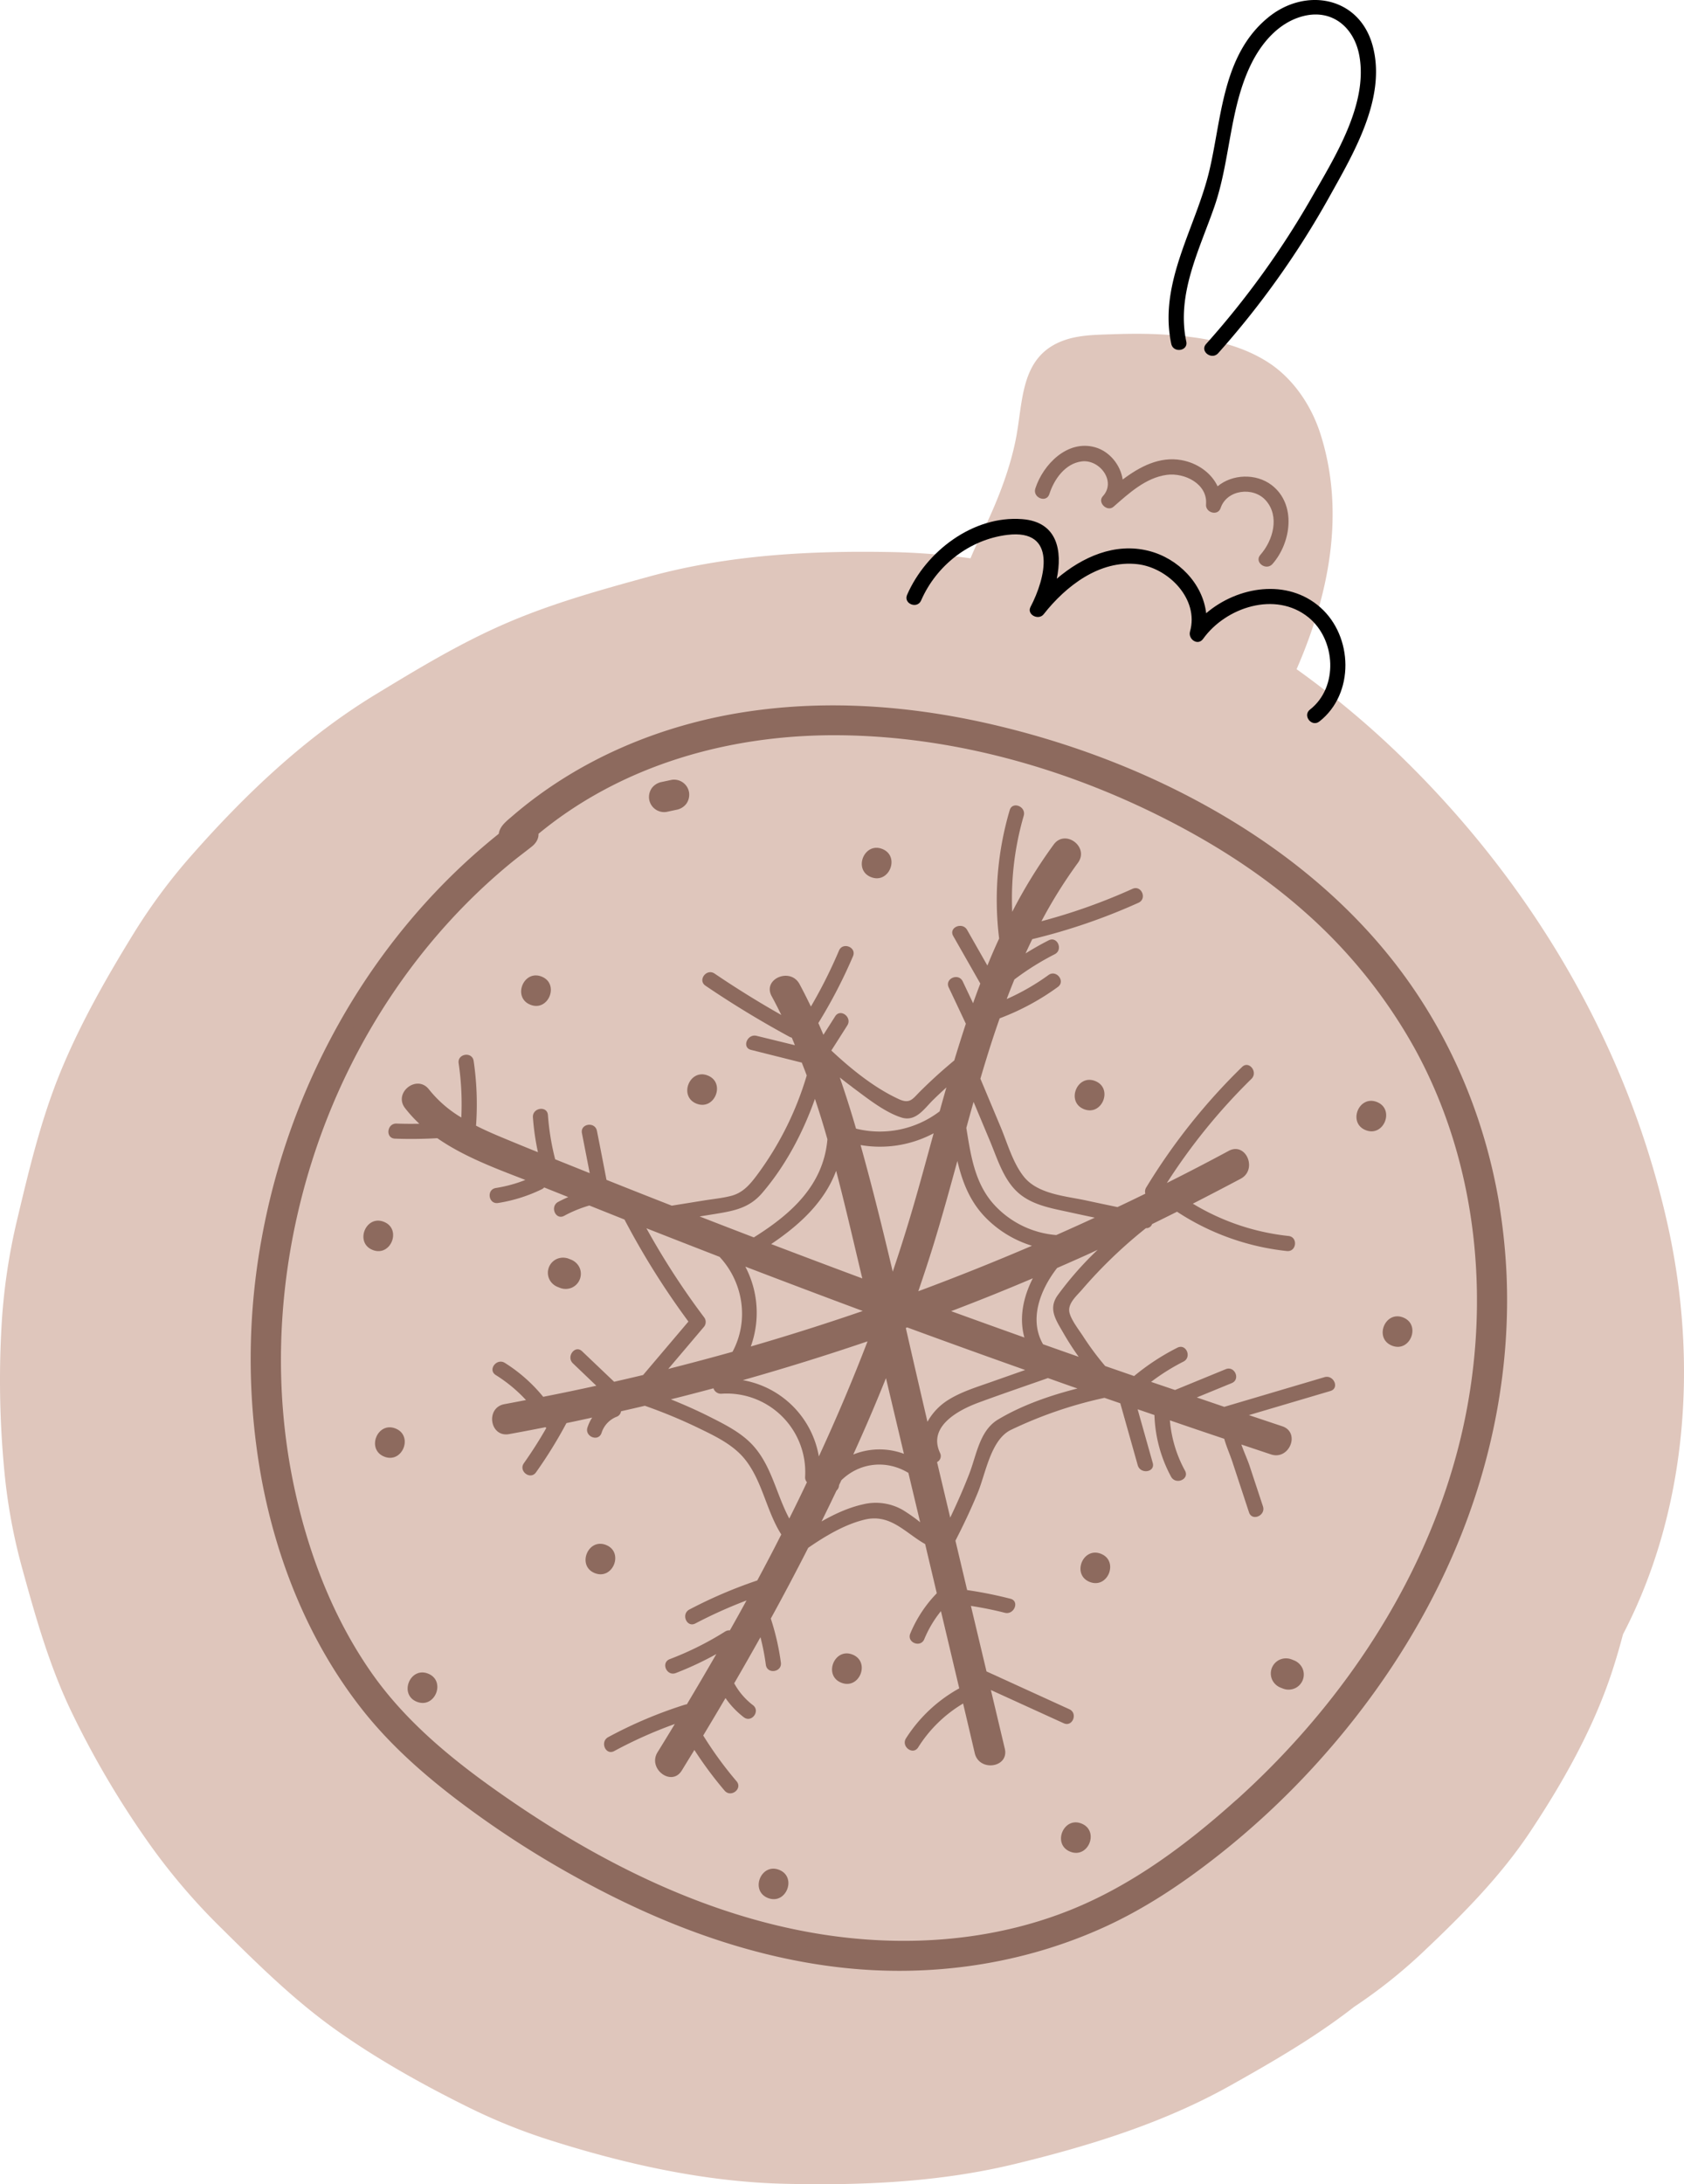 <svg xmlns="http://www.w3.org/2000/svg" viewBox="0.008 -0.002 1079.991 1400.25" style=""><g><g data-name="Слой 2"><g data-name="Слой 1"><g data-name="Слой 2"><path d="M1031.42 1078.73c3.63-10.16 6.69-20.57 9.46-31 41.21-79.08 48.28-174.35 28.61-262.72-25.65-115.26-87.39-219.24-172-301.09A580.11 580.11 0 0 0 831.54 429c21-48.12 31.36-100.86 15.2-151.12-5.85-18.15-17.58-35.55-33.87-45.87-19.89-12.61-43.65-16.16-66.78-17.55-10.83-.65-21.68-.56-32.52-.19-10.21.35-21.1.39-30.83 3.78-28.94 10.08-26.34 39.38-31.42 64.24-4.07 20.15-12.51 41.21-22.1 60.71-2.45 5-4.74 9.92-6.8 14.92a428 428 0 0 0-50.31-4c-52.6-1-105.11 1.79-156 15.76-30.61 8.4-61.2 16.89-90.41 29.4-29.7 12.69-57.15 29.31-84.7 46.04-45 27.32-83.55 63.95-118.22 103.31a366.07 366.07 0 0 0-37.07 50c-17.24 28-33.79 57.06-46.4 87.49-12.91 31.13-20.61 63.67-28.41 96.41a388.22 388.22 0 0 0-9.68 64 609.77 609.77 0 0 0 1.66 97.54 361.32 361.32 0 0 0 11.46 61.89c8.74 31.78 17.62 63.1 32.06 92.8A585.76 585.76 0 0 0 97.91 1185a402.12 402.12 0 0 0 43.65 50.68c23.81 23.58 47.29 46.83 74.71 66.2 26.49 18.71 55.26 34.75 84.28 49.1a370.72 370.72 0 0 0 52.64 21.17c48.17 15.27 98.86 26.56 149.59 27.8 49.47 1.21 99.63-.94 147.88-12.63 47.81-11.58 95.38-26.24 138.45-50.38 27-15.15 54.35-30.94 78.88-50.06l.31-.25a331 331 0 0 0 42.87-33.87c25.49-24 50.79-49.28 70.24-78.56 19.73-29.68 37.98-61.76 50.01-95.47z" fill="#dfc6bc"></path><path d="M846.8 389.41c-21.12-18.73-53-13.59-73.25 3.72-2.16-18.94-17.85-35.23-36.94-40-21.56-5.44-42.45 3.88-58.87 17.88 3.68-17.84.52-36.47-22.19-38.21-31.58-2.43-61.68 20.76-73.79 48.52-2.51 5.74 6.55 9.32 9 3.58 9.73-22.3 30.83-39 55.25-42 32.43-4 24.52 27.87 14.91 46.15-2.62 5 5.14 8.89 8.42 4.72 14.13-18 35.84-34.93 60.2-32.09 19.8 2.3 39.55 22.38 33.67 43.12-1.41 4.95 5 9.49 8.41 4.72 14.5-20.22 46.38-30.79 67.46-13.81 17.69 14.25 19.41 44.88 1.07 59.16-4.95 3.85 1.07 11.5 6 7.65 22.68-17.7 21.65-54.52.65-73.11z"></path><path d="M880.32 29.3c-8.56-31.55-43.19-37.74-67.13-18-29.05 23.88-29.6 63.6-37.4 97.26-8.59 37.15-33 72.36-24.62 111.86 1.3 6.09 10.93 4.67 9.63-1.47-6.4-30.19 8.23-58.39 17.92-86.17 10.33-29.6 9.71-62.83 23.41-91.16 6.77-14 17.9-27.2 33.52-31.25 18.73-4.86 32.82 7.24 36.12 25.29 5.74 31.25-15.92 65.35-30.71 91.26a554.3 554.3 0 0 1-67.56 93.62c-4.17 4.69 3.63 10.5 7.77 5.86a559 559 0 0 0 70.94-99.6c15.66-28.15 37.21-63.93 28.11-97.5z"></path><path d="M956.85 773.09C944 695 905.45 624.68 845.63 572.62c-64.8-56.42-149.12-92.35-233.15-108.25-81.4-15.38-168.62-8.21-241.19 34.24a265.63 265.63 0 0 0-45.08 33.22 4.81 4.81 0 0 0-1.44 5c-113.35 89.48-173 239.49-156.43 382.34 9.17 79.54 41.72 157.89 103.24 211 35.07 30.25 75.05 56 116.07 77.46 40.71 21.26 84.27 37.57 129.59 45.61 82.78 14.68 165.7-.54 235.17-48.47 71.44-49.29 131.49-118.38 169-196.65 34.77-72.89 48.52-155.12 35.44-235.03zm-161 384.67c-31.64 28.42-66.63 54.38-106.21 70.62-37 15.19-77.38 21.55-117.31 20.62-89-2.06-172.47-39.55-245-89-35.54-24.23-69.69-50.9-94.25-86.67-22.19-32.35-37.3-69.79-46.58-107.77C152.62 827 197.39 671.8 299.39 572a390 390 0 0 1 39.27-33.56 4.34 4.34 0 0 0 1.32-5.76C466.45 425.72 662.14 462 792 544.8c66.73 42.57 118.38 103.35 142.94 179 23.62 72.76 22.26 152.8-.79 225.5-25.54 80.59-75.66 152.17-138.33 208.46z" fill="#8d6a5e"></path><path d="M961.5 771.79c-8.3-49.89-27.29-98-56.11-139.62-29.95-43.27-69.86-78.24-114.66-105.6-46.46-28.37-97.91-48.65-150.82-61.3s-107.88-17.17-162-8.86C423.42 464.79 371 486.8 329 522.81c-5 4.34-10.35 8-9 15.35l1.25-4.73c-40.32 31.93-74.14 71.68-100.08 116a444.31 444.31 0 0 0-53.33 144.39 427.54 427.54 0 0 0-.05 154.52c9.81 52.54 30.36 103.61 63.27 146 17.29 22.31 38 40.94 60.3 58.11a623.68 623.68 0 0 0 77.36 50.55c53.19 29.55 110.84 51.78 171.68 58.45 57.2 6.26 115.61-2.21 168.05-26.13 26.28-12 50.19-28.06 72.83-45.88a516.41 516.41 0 0 0 60.93-56.51c37.77-41.13 69.37-88.44 91.17-139.87 23.72-55.85 35.62-116.79 32.74-177.47a392 392 0 0 0-4.65-43.77c-1-6.15-10.39-3.54-9.39 2.59 9.5 58.56 4.37 119-13.19 175.53-16.52 53.3-44.15 103.12-78.7 146.87-33.46 42.4-73.91 80.78-119.56 109.91-47.6 30.36-103.13 46.36-159.54 47-59.12.69-117.23-15.14-170.48-40.08a636.86 636.86 0 0 1-79-44.45c-24.38-16-48.35-33.57-69.13-54-37.33-36.7-62.58-84-76.91-134-14-49.06-18-100.76-13-151.49a433.85 433.85 0 0 1 40.43-144c21.67-45.18 51.1-86.6 87.42-121.25q13.32-12.71 27.77-24.13c1.4-1.11 1.54-3.14 1.25-4.73-.19-1 5.65-5.16 6.5-5.9q4-3.42 8.12-6.69c5.36-4.23 10.91-8.22 16.59-12A279.23 279.23 0 0 1 396 491.12a304.22 304.22 0 0 1 74.72-23.65c51.47-9.48 104.55-6.48 155.52 4.64 51.27 11.16 101.14 29.41 146.79 55.32 44.19 25.07 84.79 57.42 115.57 98.06a335.58 335.58 0 0 1 60.11 130.87q2 9 3.45 18c.97 6.17 10.35 3.56 9.34-2.57z" fill="#8d6a5e"></path><path d="M792.37 1154.33c-31.39 28.13-66 54-105.33 69.88-41.19 16.65-86.17 22.28-130.32 19.21-83.28-5.78-161.09-42.44-229-89-33.18-22.75-65.6-48.22-89-81.4-24.47-34.76-40.2-75.21-49.36-116.52-16-72-10.61-148.08 12.61-217.92 23.89-71.85 67.13-137.32 125.83-185.48 4.36-3.58 8.9-6.92 13.31-10.43 3.5-2.79 5.39-6.86 3.55-11.25l-1.25 4.73c54.74-46.08 125.63-65.71 196.38-64.79 71.33.92 142.41 20.78 205.89 52.76 32.59 16.42 63.65 36.14 91 60.4a331 331 0 0 1 70.61 87.63c41.71 75.78 49.5 167.63 29.17 251-19.56 80.12-64.66 152.69-122.6 210.85q-10.46 10.49-21.48 20.39c-4.66 4.2 2.25 11 6.88 6.87a521.93 521.93 0 0 0 82.16-93.55 451.16 451.16 0 0 0 55.56-111.17A387.41 387.41 0 0 0 956.7 821c-1.55-44.07-10.81-88-28.54-128.41a329.12 329.12 0 0 0-64.34-95.42C837.41 569.6 806.56 546.8 773.5 528a525.52 525.52 0 0 0-100.3-43.92 475.79 475.79 0 0 0-108.48-21.38c-36.07-2.69-72.66-.68-108 7.35-35.07 7.95-68.73 22.1-98.33 42.47-7.57 5.2-14.87 10.81-21.89 16.73a4.71 4.71 0 0 0-1.25 4.73c.67 1.59-2.18 2.61-3.54 3.64-2.18 1.68-4.34 3.36-6.48 5.07q-7.1 5.66-13.93 11.63-12.19 10.68-23.43 22.36a408.24 408.24 0 0 0-36.06 43.15 426.56 426.56 0 0 0-53.11 98.82c-26.7 70.12-35.06 147.25-22.52 221.27 7 41.15 20.4 81.75 41.35 118 21.1 36.47 50.89 65.3 84.56 90.24 67.29 49.84 145.08 90.52 228.91 102.28 43.69 6.13 88.64 4.5 131.25-7.48 42-11.8 79.38-34.28 113.16-61.39 8.14-6.55 16.08-13.36 23.86-20.33 4.66-4.24-2.27-11.08-6.9-6.91z" fill="#8d6a5e"></path><path d="M702.36 693c-11.64-4.61-18.84 13.45-7.17 18.07s18.88-13.45 7.17-18.07z" fill="#8d6a5e"></path><path d="M883.05 706.45c-11.66-4.61-18.85 13.45-7.18 18.07s18.86-13.46 7.18-18.07z" fill="#8d6a5e"></path><path d="M899.88 844.59C888.23 840 881 858 892.7 862.66s18.84-13.46 7.18-18.07z" fill="#8d6a5e"></path><path d="M835.36 1069.63a10.11 10.11 0 0 0-5.35-5.18l-1.67-.66a10 10 0 0 0-7.45.11 9.71 9.71 0 0 0-5.08 12.77 10 10 0 0 0 5.35 5.18l1.67.66a10 10 0 0 0 7.45-.11 9.69 9.69 0 0 0 5.08-12.76z" fill="#8d6a5e"></path><path d="M706.06 996.08c-11.66-4.6-18.85 13.46-7.18 18.07s18.84-13.45 7.18-18.07z" fill="#8d6a5e"></path><path d="M693.56 1169c-11.64-4.6-18.83 13.46-7.17 18.07s18.84-13.42 7.17-18.07z" fill="#8d6a5e"></path><path d="M499.68 1198.69c-11.64-4.6-18.84 13.46-7.17 18.07s18.84-13.45 7.17-18.07z" fill="#8d6a5e"></path><path d="M546.73 1060.68c-11.65-4.6-18.85 13.46-7.17 18.07s18.84-13.45 7.17-18.07z" fill="#8d6a5e"></path><path d="M274.54 1072.9c-11.65-4.6-18.85 13.46-7.17 18.07s18.83-13.45 7.17-18.07z" fill="#8d6a5e"></path><path d="M388.65 990.42c-11.64-4.6-18.84 13.46-7.18 18.07s18.85-13.49 7.18-18.07z" fill="#8d6a5e"></path><path d="M253.63 915.75c-11.65-4.61-18.85 13.45-7.17 18.07s18.84-13.45 7.17-18.07z" fill="#8d6a5e"></path><path d="M371.73 812.75a10.21 10.21 0 0 0-5.35-5.18l-1.68-.66a10.14 10.14 0 0 0-7.45.11 9.71 9.71 0 0 0-5.08 12.77 10.07 10.07 0 0 0 5.35 5.18l1.67.66a10.07 10.07 0 0 0 7.46-.11 9.73 9.73 0 0 0 5.08-12.77z" fill="#8d6a5e"></path><path d="M246.18 783.26c-11.65-4.61-18.84 13.45-7.17 18.06s18.84-13.45 7.17-18.06z" fill="#8d6a5e"></path><path d="M453.88 689.46c-11.65-4.61-18.84 13.46-7.17 18.07s18.87-13.45 7.17-18.07z" fill="#8d6a5e"></path><path d="M347.35 626.05c-11.65-4.61-18.85 13.45-7.18 18.07s18.83-13.46 7.18-18.07z" fill="#8d6a5e"></path><path d="M441.93 508.07a9.73 9.73 0 0 0-11.1-8.14l-6.35 1.35a10.42 10.42 0 0 0-6.31 3.75 10 10 0 0 0-1.85 7.33 9.74 9.74 0 0 0 11.1 8.14l6.35-1.36a10.3 10.3 0 0 0 6.31-3.75 10 10 0 0 0 1.85-7.32z" fill="#8d6a5e"></path><path d="M565.81 544.23c-11.64-4.6-18.85 13.46-7.18 18.07s18.85-13.45 7.18-18.07z" fill="#8d6a5e"></path><path d="M849.41 882.87l-64.2 19h-.09l-17.58-6 22.39-9.19c5.81-2.38 1.94-11.3-3.86-8.92l-32.5 13.33-15.34-5.2a134.86 134.86 0 0 1 20.74-13c5.57-2.83 1.73-11.76-3.87-8.93a147.84 147.84 0 0 0-27.76 18.18l-18.56-6.42a184.41 184.41 0 0 1-14.12-19c-2.47-3.85-7.8-10.6-8.81-15.43-1.2-5.73 4.76-10.65 8.08-14.54a302.22 302.22 0 0 1 41-39.42 3.9 3.9 0 0 0 3.94-2.6q8-3.93 16-7.93a158.84 158.84 0 0 0 70.44 25.2c6.22.68 7.3-9 1-9.66a148.74 148.74 0 0 1-61.31-20.7q15.43-7.89 30.72-16c11-5.9 3.32-23.79-7.73-17.84q-19.66 10.59-39.65 20.58a381.66 381.66 0 0 1 54.23-66.73c4.44-4.34-1.53-12-6-7.65a392.82 392.82 0 0 0-61.46 77.24 4.94 4.94 0 0 0-.57 4q-8.91 4.38-17.87 8.59-10-2.07-20-4.23c-13.24-2.86-31.19-4-40.15-15.4-7-8.83-10.47-21.43-14.76-31.68l-13-31c1.24-4.21 2.49-8.42 3.8-12.63q4-13.11 8.57-26.07a157.16 157.16 0 0 0 37.3-20.11c5.08-3.69-1-11.32-6-7.65a146.42 146.42 0 0 1-26.8 15.41q2.38-6.3 4.93-12.55a172.78 172.78 0 0 1 25.85-16.18c5.57-2.82 1.74-11.76-3.86-8.92-5.1 2.58-10 5.38-14.84 8.39q2.11-4.61 4.31-9.14a384.75 384.75 0 0 0 68.13-23.34c5.71-2.58 1.86-11.51-3.86-8.92a375 375 0 0 1-58.38 20.77 306.29 306.29 0 0 1 23.42-37.48c7.41-10.1-8.15-21.81-15.55-11.71a325.52 325.52 0 0 0-26.6 43.14 189.69 189.69 0 0 1 7.36-61.53c1.73-6-7.29-9.59-9-3.58a202.86 202.86 0 0 0-6.76 82.24q-4 8.58-7.53 17.34-6.5-11.43-13-22.85c-3.06-5.38-12-1.58-8.94 3.86l17.39 30.52q-2.39 6.27-4.63 12.61l-6.64-14c-2.69-5.65-11.64-1.81-9 3.85q5.54 11.65 11 23.3-3.85 11.71-7.43 23.52-5.31 4.4-10.44 9-5.93 5.37-11.6 11c-4.53 4.52-6.35 8.08-13.33 4.89-15.67-7.16-30.52-19.13-43.47-31.24q5.12-8 10.23-16.08c3.34-5.25-4.41-11.13-7.77-5.85l-7.54 11.85c-1.07-2.52-2.14-5-3.25-7.54A323.79 323.79 0 0 0 547.06 613c2.46-5.76-6.6-9.34-9-3.58a313.84 313.84 0 0 1-18 35.86c-2.33-4.85-4.75-9.67-7.31-14.43-5.92-10.93-23.84-3.31-17.88 7.72 2.17 4 4.22 8 6.21 12.1q-21.91-12.4-42.79-26.54c-5.17-3.51-11 4.24-5.86 7.76q26.14 17.73 53.94 32.79a4.75 4.75 0 0 0 1.41.5c.71 1.61 1.36 3.25 2 4.87l-24.53-6c-6-1.49-9.66 7.52-3.58 9l31.87 8a4.63 4.63 0 0 0 .65.1c1.08 2.76 2.17 5.52 3.19 8.31a204.11 204.11 0 0 1-32 64c-4.56 6.06-9 11.29-16.67 13.23-5.63 1.43-11.6 2-17.34 2.92l-20.54 3.31q-21-8.21-41.87-16.55-3-15.69-6.12-31.39c-1.2-6.12-10.82-4.69-9.62 1.47l5 25.63-22.17-8.89a160.79 160.79 0 0 1-4.64-28.34c-.45-6.24-10.08-4.75-9.63 1.47a161 161 0 0 0 3.22 22.33q-11.36-4.59-22.7-9.31c-5.76-2.4-11.52-4.9-17-7.7a190.72 190.72 0 0 0-1.53-41.49c-.91-6.19-10.54-4.74-9.62 1.47a180.65 180.65 0 0 1 1.71 34.78 76.56 76.56 0 0 1-20.74-18c-7.7-9.9-23 2.1-15.33 12a85.78 85.78 0 0 0 9.15 10c-4.86.08-9.72.07-14.6-.11-6.22-.24-7.33 9.42-1 9.66 9 .34 18.11.22 27.14-.28 16.87 11.74 37.21 19.32 56.46 26.76a88.54 88.54 0 0 1-18.94 5.16c-6.18 1-4.73 10.6 1.48 9.61a99.52 99.52 0 0 0 28.05-8.84 5.3 5.3 0 0 0 1.5-1.12c5.12 2.08 10.27 4.1 15.4 6.17-2.18.94-4.35 2-6.45 3.09-5.48 3-1.65 11.91 3.86 8.92a80.14 80.14 0 0 1 16.14-6.6l22.53 9a501.07 501.07 0 0 0 41 65.39l-29.06 34.27q-9.29 2.22-18.59 4.33l-20.55-19.56c-4.54-4.31-10.35 3.5-5.87 7.76l15 14.34q-17 3.75-34.07 7.1a100.94 100.94 0 0 0-24.57-21.73c-5.27-3.31-11.17 4.43-5.87 7.76a95 95 0 0 1 19.41 16.06c-4.6.87-9.2 1.78-13.81 2.62-12.3 2.22-9.44 21.45 2.95 19.21q11.75-2.13 23.45-4.46c.12.22.26.42.38.64Q343.72 927.07 336 938c-3.63 5.1 4.14 11 7.77 5.86a289.73 289.73 0 0 0 19.51-31.55c5.51-1.13 11-2.34 16.51-3.54a26.69 26.69 0 0 0-3 6.27c-2 5.91 7 9.52 9 3.58a16.47 16.47 0 0 1 9.67-10.38 4.32 4.32 0 0 0 2.83-3.51c5.09-1.17 10.19-2.32 15.27-3.53A331.72 331.72 0 0 1 447 915c11.12 5.4 23.25 10.94 31.06 20.9 11 14.06 13.46 32.77 23 47.8q-3.52 7-7.12 13.87-4.09 7.83-8.27 15.61a298 298 0 0 0-43.54 18.64c-5.51 2.91-1.69 11.85 3.86 8.92a301 301 0 0 1 32.78-14.74q-5.26 9.63-10.66 19.18a5 5 0 0 0-3.13.79 200 200 0 0 1-35.42 17.65c-5.88 2.24-2 11.15 3.85 8.92a207.68 207.68 0 0 0 26-12.17q-9.31 16.18-18.9 32.21a5.75 5.75 0 0 0-1.17.22 281.1 281.1 0 0 0-49.27 20.83c-5.48 3-1.65 11.9 3.86 8.92a282.59 282.59 0 0 1 38.86-17.35q-5.49 9.09-11.08 18.11c-6.54 10.57 9 22.35 15.55 11.71q4-6.57 8.08-13.17a245.13 245.13 0 0 0 19.37 26.07c4.06 4.76 11.74-1.23 7.67-6a241.12 241.12 0 0 1-21.38-29.34q7.23-12 14.29-24a55.05 55.05 0 0 0 11.71 12.29c5 3.82 10.84-3.95 5.87-7.76a44.21 44.21 0 0 1-12-14q8.53-14.7 16.84-29.54a148.34 148.34 0 0 1 3.46 17.7c.85 6.2 10.47 4.75 9.63-1.47a158.31 158.31 0 0 0-6.46-28.18q12.36-22.5 24-45.37c11.19-7.69 23.31-14.88 35.92-18 16.75-4.19 26.31 8.47 39.07 15.61q2.49 10.56 5 21.12l2.46 10.41a82.33 82.33 0 0 0-17 25.82c-2.4 5.78 6.64 9.36 9 3.58a72.2 72.2 0 0 1 10.67-17.94l11.74 49.5a94.83 94.83 0 0 0-34.13 32c-3.36 5.25 4.41 11.14 7.77 5.86a85.8 85.8 0 0 1 28.83-28.13q3.75 15.87 7.48 31.87c2.88 12.08 22.15 9.27 19.26-2.94l-8.92-37.58 46.7 21.3c5.7 2.6 9.27-6.44 3.59-9l-53.1-24.23-10-42c7.3 1.14 14.55 2.57 21.74 4.41 6 1.53 9.65-7.48 3.59-9a265.05 265.05 0 0 0-27.75-5.56l-7.51-31.67c5.12-9.94 9.88-20 14.17-30.36 5.3-12.73 8.4-34.31 21.4-40.65a271.28 271.28 0 0 1 60-20.56l10.16 3.5 11.19 39.71c1.67 5.94 11.32 4.56 9.62-1.47l-9.69-34.4 10.78 3.69a89 89 0 0 0 10.66 39.54c3 5.46 11.94 1.65 8.95-3.86a80.79 80.79 0 0 1-9.7-32.28q17.4 6 34.85 11.83c1.4 5.05 3.67 10.05 5.19 14.67l10.7 32.5c2 5.95 10.88 2 8.94-3.86l-8.47-25.65c-1.31-4-3.61-9-5.39-14l19 6.35c11.84 3.92 19.09-14.12 7.17-18.07-7.11-2.35-14.22-4.75-21.32-7.12l52.2-15.44c6.12-1.75 2.19-10.63-3.75-8.88zM587.4 767.6q-6.85 24-14.86 47.63c-6.4-27.2-13.13-54.3-20.62-81.17a73.32 73.32 0 0 0 46.86-7.54C595 740.26 591.29 754 587.4 767.6zm-34.07 72.83q-35.62 12.26-71.82 22.76A63.45 63.45 0 0 0 478 812q37.59 14.4 75.32 28.44zm-58.71-42.92c18.34-12.32 34.23-27.06 41.62-46.94 5.28 20.14 10 40.46 14.8 60.68.66 2.77 1.31 5.54 2 8.31q-29.25-10.89-58.4-22zm51.87-100.64c9.21 6.76 20.64 16.09 31.7 19.56 9.22 2.88 14.59-5.77 20.34-11.39 2.76-2.7 5.57-5.33 8.43-7.92q-2.21 7.65-4.32 15.32a63.3 63.3 0 0 1-53.64 11.1q-4.79-16.53-10.41-32.8c2.62 2.09 5.26 4.14 8 6.13zm-87.9 81.37c12.25-2 22-3.79 30.32-13.56 14.88-17.39 26.05-38.5 33.74-60.24q4.32 12.87 8 25.94c-2.54 29.44-23.23 47.89-47.19 62.88q-17.4-6.66-34.78-13.43zm-28.55 99c-.48.13-1 .24-1.47.36q11.54-13.59 23.05-27.19a4.91 4.91 0 0 0-.05-5.92 485.47 485.47 0 0 1-37-57.08q22.89 9 45.85 17.9l1.06.41c15.11 16.2 19.13 40.72 8.31 60.88q-19.77 5.53-39.72 10.59zm76.14 96.22c-8.43-15.7-11.37-34.36-24-47.62-7.37-7.69-17.21-12.62-26.6-17.37-8.28-4.19-16.75-7.94-25.33-11.39q13.69-3.42 27.33-7.08a5 5 0 0 0 5.13 3.47 50.38 50.38 0 0 1 53.64 53.27 4.75 4.75 0 0 0 1.17 3.48q-5.49 11.63-11.29 23.19zm19-39.68a60 60 0 0 0-48.79-49q40.33-11.4 80-24.88-14.4 37.4-31.26 73.83zm178.83-132.6a214.08 214.08 0 0 0-25.63 29.09c-6.22 8.66-1.4 15.62 3.43 24a180.73 180.73 0 0 0 10 15.55q-11.43-4-22.86-8.06c-9-15.57-2.23-34.4 9-48.89q9.4-4.1 18.75-8.29c2.47-1.13 4.91-2.28 7.35-3.4zm-123.09 50.13l.93-.33q37.73 13.86 75.63 27.28l-22.73 8c-8.93 3.15-18.19 6-26.29 11a38.55 38.55 0 0 0-13.65 14.22q-7-30.03-13.89-60.17zM579.71 932a44.89 44.89 0 0 0-32.48.45q4.47-9.84 8.78-19.74 6.3-14.54 12.19-29.23zM657 857.45q-23.5-8.37-47-16.9 26.37-10 52.38-21.07c-6.21 12.17-8.9 25.51-5.39 38zm-32.61-151.06l10.49 25.05c4.49 10.72 8.25 23.39 16.69 31.84 9.22 9.22 22.57 11.25 34.79 13.94 5.24 1.16 10.49 2.26 15.74 3.38q-12.3 5.68-24.68 11.16a60.53 60.53 0 0 1-39.94-19.57c-12.39-13.7-14.89-31.57-17.74-49.1q2.26-8.36 4.65-16.7zM614 744.23c3.23 13.76 8.24 26.76 19.16 37.39a70.63 70.63 0 0 0 28.67 17q-36.06 15.46-72.9 29.16c3.61-10.54 7.1-21.12 10.35-31.77 5.24-17.17 10-34.47 14.72-51.78zm-35.28 223.62a34.76 34.76 0 0 0-25.05-3.5c-9.17 2-18.17 6.08-26.79 11q4.89-9.87 9.61-19.8a4.81 4.81 0 0 0 1.63-3.5c.5-1 1-2.06 1.46-3.09 11.65-11.38 28.82-13.33 43-4.73l7.55 31.64a105.48 105.48 0 0 0-11.41-8.02zM640 910.06c-11.82 7.14-13.73 22.83-18.41 34.84-3.68 9.49-7.79 18.8-12.18 28l-8.45-35.6a4.32 4.32 0 0 0 1.92-5.83v-.05c-8-17 11.81-27.49 24.72-32.26 14.74-5.44 29.65-10.5 44.48-15.72 4.83 1.71 9.64 3.44 14.48 5.14l4.45 1.54c-18 4.57-35.89 10.87-51 19.94z" fill="#8d6a5e"></path><path d="M815.58 311c-10.13-7.73-25.32-7.07-34.69.75-4.12-8.77-13.17-15-23.21-16.78-14-2.5-26.64 4.13-37.67 12.45-1.35-9.22-8.3-18-17.6-20.66-17.77-5.08-33.41 10.93-38.41 26.38-1.92 5.92 7.12 9.55 9 3.58 3-9.42 10.13-19.66 20.85-20.94 11.44-1.36 22.2 12.87 13.45 22.3-3.75 4 2.77 10.37 6.88 6.75 9.75-8.56 20.64-18.58 34.07-20.41 11.43-1.56 26.35 5.77 25.22 18.94-.45 5.28 7.57 7.7 9.36 2.32 3.95-11.82 20.89-13.91 28.93-4.92 9.13 10.22 4.68 25.73-3.44 34.93-4.16 4.7 3.66 10.52 7.78 5.85 11.99-13.63 15.51-38.22-.52-50.54z" fill="#8d6a5e"></path></g></g></g></g></svg>